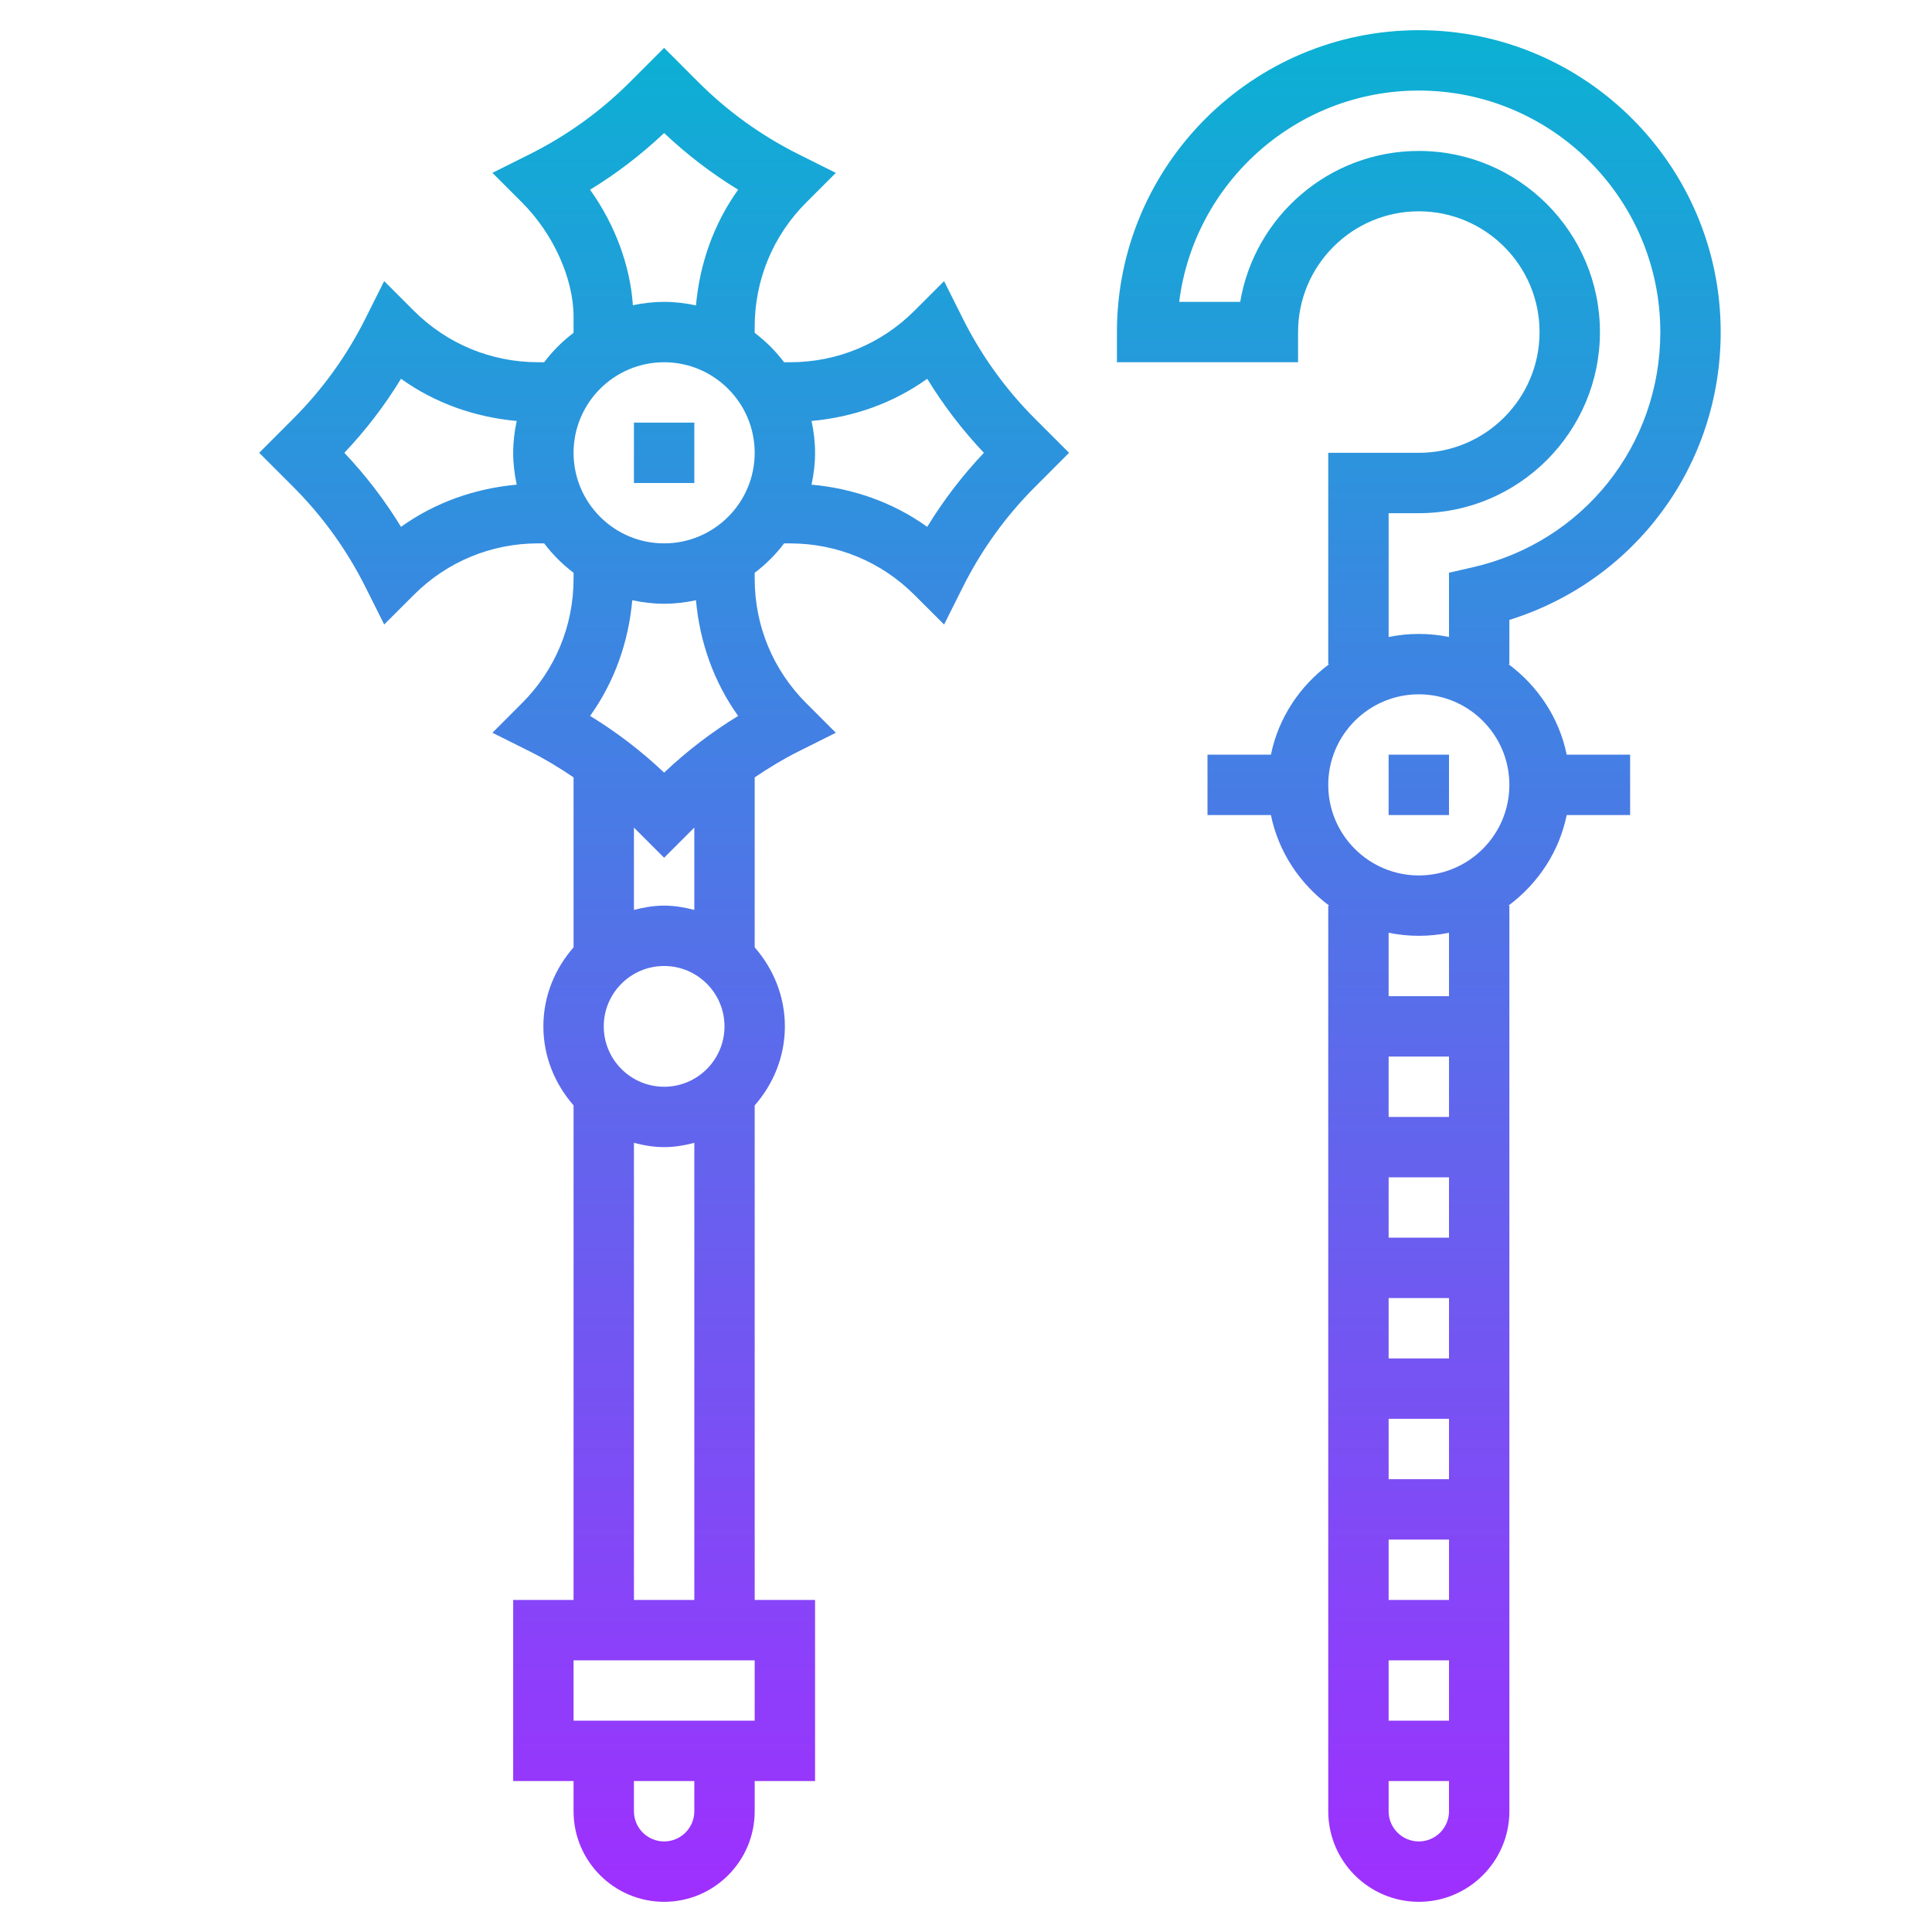 <?xml version="1.0" encoding="iso-8859-1"?>
<!-- Generator: Adobe Illustrator 22.1.0, SVG Export Plug-In . SVG Version: 6.00 Build 0)  -->
<svg xmlns="http://www.w3.org/2000/svg" xmlns:xlink="http://www.w3.org/1999/xlink" version="1.1" id="Layer_1_1_" x="0px" y="0px" viewBox="0 0 64 64" style="enable-background:new 0 0 64 64;" xml:space="preserve" width="512" height="512">
<linearGradient id="SVGID_1_" gradientUnits="userSpaceOnUse" x1="32.793" y1="63" x2="32.793" y2="1">
	<stop offset="0" style="stop-color:#9F2FFF"/>
	<stop offset="1" style="stop-color:#0BB1D3"/>
</linearGradient>
<path style="fill:url(#SVGID_1_);" d="M47,1c-5.514,0-10,4.486-10,10v1h6v-1c0-2.206,1.794-4,4-4s4,1.794,4,4s-1.794,4-4,4h-3v7  h0.031c-0.97,0.722-1.68,1.774-1.93,3H40v2h2.101c0.25,1.226,0.96,2.278,1.93,3H44v30c0,1.654,1.346,3,3,3s3-1.346,3-3V30h-0.031  c0.97-0.722,1.68-1.774,1.93-3H54v-2h-2.101c-0.25-1.226-0.96-2.278-1.93-3H50v-1.465c4.16-1.297,7-5.11,7-9.535  C57,5.486,52.514,1,47,1z M46,55h2v2h-2V55z M46,53v-2h2v2H46z M46,49v-2h2v2H46z M46,45v-2h2v2H46z M46,41v-2h2v2H46z M46,37v-2h2  v2H46z M47,61c-0.551,0-1-0.448-1-1v-1h2v1C48,60.552,47.551,61,47,61z M48,33h-2v-2.101C46.323,30.965,46.658,31,47,31  s0.677-0.035,1-0.101V33z M47,29c-1.654,0-3-1.346-3-3s1.346-3,3-3s3,1.346,3,3S48.654,29,47,29z M48.778,18.794L48,18.972v2.129  C47.677,21.035,47.342,21,47,21s-0.677,0.035-1,0.101V17h1c3.309,0,6-2.691,6-6s-2.691-6-6-6c-2.968,0-5.439,2.166-5.917,5h-2.021  C39.556,6.06,42.928,3,47,3c4.411,0,8,3.589,8,8C55,14.756,52.441,17.961,48.778,18.794z M31.895,10.553l-0.621-1.24l-0.981,0.98  C29.192,11.394,27.728,12,26.171,12h-0.197c-0.279-0.369-0.606-0.695-0.974-0.974v-0.197c0-1.557,0.606-3.021,1.707-4.121  l0.981-0.981l-1.241-0.62c-1.229-0.614-2.347-1.42-3.321-2.394L22,1.586l-1.126,1.126c-0.974,0.974-2.092,1.779-3.321,2.394  l-1.241,0.62l0.981,0.981C18.33,7.744,19,9.229,19,10.493v0.532c-0.369,0.279-0.695,0.606-0.974,0.974h-0.197  c-1.557,0-3.021-0.606-4.122-1.707l-0.981-0.98l-0.621,1.24c-0.616,1.231-1.421,2.349-2.394,3.321L8.586,15l1.126,1.126  c0.973,0.973,1.778,2.09,2.394,3.321l0.621,1.24l0.981-0.98C14.808,18.606,16.272,18,17.829,18h0.197  c0.279,0.369,0.606,0.695,0.974,0.974v0.197c0,1.557-0.606,3.021-1.707,4.121l-0.981,0.981l1.241,0.62  c0.504,0.252,0.983,0.543,1.447,0.858v5.63c-0.615,0.703-1,1.612-1,2.618s0.385,1.914,1,2.618V53h-2v6h2v1c0,1.654,1.346,3,3,3  s3-1.346,3-3v-1h2v-6h-2V36.618c0.615-0.703,1-1.612,1-2.618s-0.385-1.914-1-2.618v-5.63c0.464-0.314,0.944-0.606,1.447-0.858  l1.241-0.62l-0.981-0.981C25.606,22.192,25,20.729,25,19.172v-0.197c0.369-0.279,0.695-0.606,0.974-0.974h0.197  c1.557,0,3.021,0.606,4.122,1.707l0.981,0.98l0.621-1.24c0.616-1.231,1.421-2.349,2.394-3.321L35.414,15l-1.126-1.126  C33.315,12.901,32.51,11.784,31.895,10.553z M19.547,6.285c0.88-0.538,1.701-1.167,2.453-1.879c0.751,0.712,1.572,1.34,2.452,1.878  c-0.806,1.126-1.272,2.443-1.397,3.833C22.714,10.043,22.362,10,22,10c-0.355,0-0.701,0.04-1.035,0.111  C20.878,8.814,20.379,7.447,19.547,6.285z M13.284,17.452c-0.538-0.881-1.167-1.702-1.877-2.452  c0.711-0.751,1.339-1.571,1.877-2.452c1.126,0.806,2.444,1.272,3.833,1.397C17.043,14.286,17,14.638,17,15s0.043,0.714,0.117,1.055  C15.728,16.18,14.41,16.646,13.284,17.452z M22,36c-1.103,0-2-0.897-2-2s0.897-2,2-2s2,0.897,2,2S23.103,36,22,36z M22,30  c-0.347,0-0.678,0.058-1,0.142v-2.728l1,1l1-1v2.728C22.678,30.058,22.347,30,22,30z M23,60c0,0.552-0.449,1-1,1s-1-0.448-1-1v-1h2  V60z M25,57h-6v-2h6V57z M21,53V37.858C21.322,37.942,21.653,38,22,38s0.678-0.058,1-0.142V53H21z M24.452,23.716  c-0.879,0.538-1.7,1.166-2.452,1.878c-0.751-0.712-1.572-1.34-2.452-1.878c0.806-1.126,1.272-2.443,1.397-3.833  C21.286,19.957,21.638,20,22,20s0.714-0.043,1.055-0.117C23.18,21.272,23.646,22.59,24.452,23.716z M22,18c-1.654,0-3-1.346-3-3  s1.346-3,3-3s3,1.346,3,3S23.654,18,22,18z M30.716,17.452c-1.126-0.806-2.444-1.272-3.833-1.397C26.957,15.714,27,15.362,27,15  s-0.043-0.714-0.117-1.055c1.389-0.125,2.707-0.591,3.833-1.397c0.538,0.881,1.167,1.702,1.877,2.452  C31.882,15.751,31.254,16.571,30.716,17.452z M21,14h2v2h-2V14z M46,25h2v2h-2V25z"/>
</svg>
